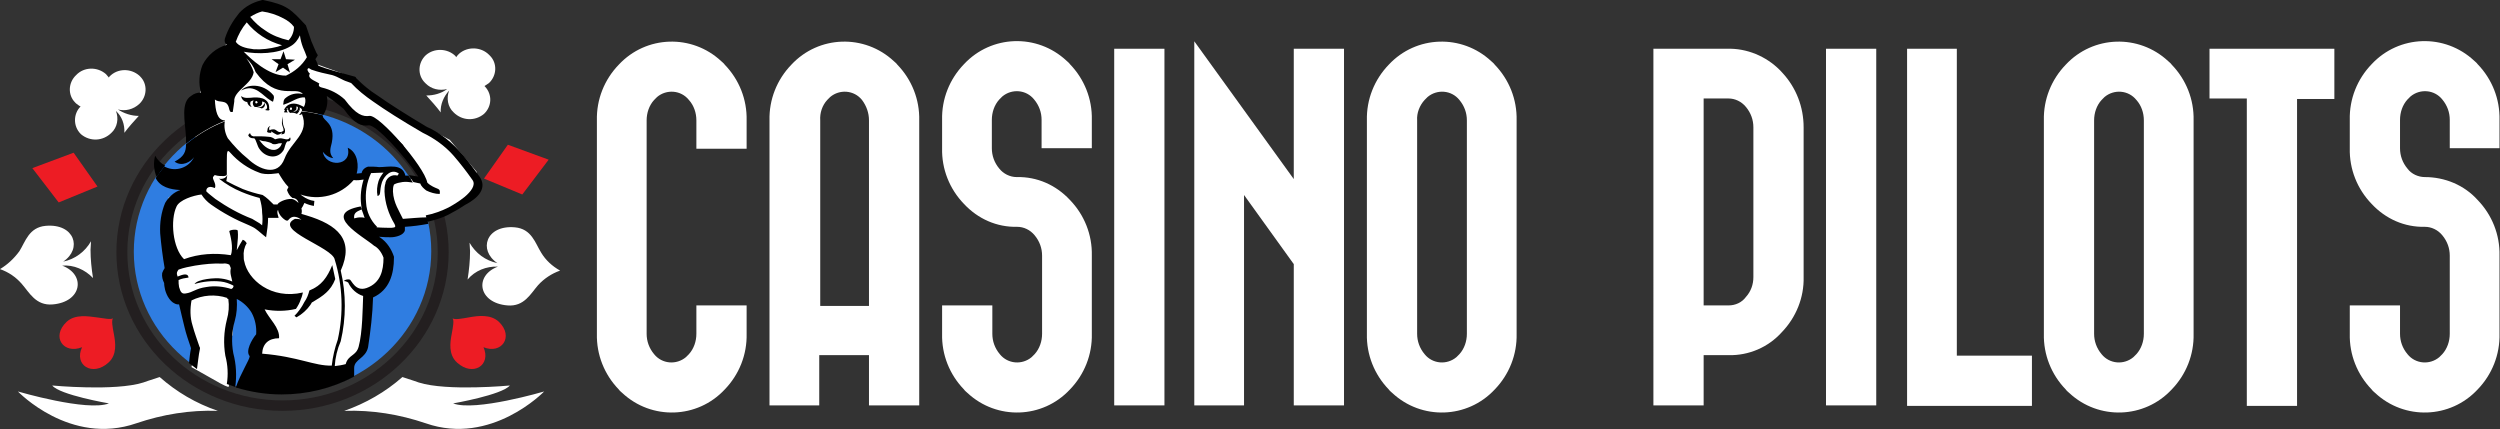 <?xml version="1.0" encoding="utf-8"?>
<!-- Generator: Adobe Illustrator 19.2.1, SVG Export Plug-In . SVG Version: 6.00 Build 0)  -->
<svg version="1.1" id="Layer_1" xmlns="http://www.w3.org/2000/svg" xmlns:xlink="http://www.w3.org/1999/xlink" x="0px" y="0px"
	 viewBox="0 0 502.6 86.3" style="enable-background:new 0 0 502.6 86.3;" xml:space="preserve">
<rect x="0" y="0" width="502.6" height="86.3" fill="#333333" stroke="none"/>
<style type="text/css">
	.st0{fill:#FFFFFF;}
	.st1{fill:#ED1C24;}
	.st2{fill:none;}
	.st3{fill:#2F7DE1;}
	.st4{fill:#231F20;}
</style>
<title>logo</title>
<path class="st0" d="M120,24.2c-0.1-4.2,1.5-8.2,4.4-11.2c5.5-5.9,14.7-6.2,20.6-0.7c0.2,0.2,0.5,0.4,0.7,0.7c2.9,3,4.5,7,4.4,11.2
	v5.7H140v-5.7c0-1.5-0.5-3-1.5-4.1c-1.6-2-4.5-2.2-6.4-0.6c-0.2,0.2-0.4,0.4-0.6,0.6c-1,1.1-1.5,2.6-1.5,4.1v42.9
	c0,1.5,0.5,2.9,1.5,4.1c1.6,2,4.5,2.2,6.4,0.6c0.2-0.2,0.4-0.4,0.6-0.6c1-1.1,1.5-2.6,1.5-4.1v-5.7h10.1v5.7
	c0.1,4.2-1.5,8.2-4.4,11.2c-5.5,5.9-14.7,6.2-20.6,0.7c-0.2-0.2-0.5-0.4-0.7-0.7c-2.9-3-4.5-7-4.4-11.2V24.2z"/>
<path class="st0" d="M154.7,24.2c-0.1-4.2,1.5-8.2,4.4-11.2c5.5-5.9,14.7-6.2,20.6-0.7c0.2,0.2,0.5,0.4,0.7,0.7
	c2.9,3,4.5,7,4.4,11.2v57.3h-10.1V71.4h-10v10.1h-10V24.2z M174.7,61.4V24.2c0-1.5-0.5-2.9-1.4-4.1c-1.6-2-4.5-2.2-6.4-0.6
	c-0.2,0.2-0.4,0.4-0.6,0.6c-1,1.1-1.5,2.6-1.4,4.1v37.3H174.7L174.7,61.4z"/>
<path class="st0" d="M204.4,35.6c4.1-0.1,7.9,1.6,10.7,4.6c2.9,3,4.5,7,4.4,11.2v15.7c0.1,4.2-1.5,8.2-4.4,11.2
	c-5.5,5.9-14.7,6.2-20.6,0.7c-0.2-0.2-0.5-0.4-0.7-0.7c-2.9-3-4.5-7-4.4-11.2v-5.7h10.1v5.7c0,1.5,0.5,2.9,1.5,4.1
	c1.6,2,4.5,2.2,6.4,0.6c0.2-0.2,0.4-0.4,0.6-0.6c1-1.1,1.5-2.6,1.5-4.1V51.4c0-1.5-0.5-2.9-1.5-4.1c-0.9-1.1-2.2-1.7-3.5-1.7
	c-4.1,0.1-7.9-1.6-10.7-4.6c-2.9-3-4.5-7-4.4-11.2v-5.7c-0.1-4.2,1.5-8.2,4.4-11.2c5.5-5.9,14.7-6.2,20.6-0.7
	c0.2,0.2,0.5,0.4,0.7,0.7c2.9,3,4.5,7,4.4,11.2v5.7h-10.1v-5.7c0-1.5-0.5-2.9-1.5-4.1c-1.6-2-4.5-2.2-6.4-0.6
	c-0.2,0.2-0.4,0.4-0.6,0.6c-1,1.1-1.5,2.6-1.5,4.1v5.7c0,1.5,0.5,2.9,1.5,4.1C201.7,34.9,203,35.6,204.4,35.6z"/>
<path class="st0" d="M224,9.8h10.1v71.7H224V9.8z"/>
<path class="st0" d="M240.1,8.3l20,27.7V9.8h10.1v71.7h-10.1V53.1l-10-13.9v42.3h-10V8.3z"/>
<path class="st0" d="M274.8,24.2c-0.1-4.2,1.5-8.2,4.4-11.2c5.5-5.9,14.7-6.2,20.6-0.7c0.2,0.2,0.5,0.4,0.7,0.7
	c2.9,3,4.5,7,4.4,11.2v42.9c0.1,4.2-1.5,8.2-4.4,11.2c-5.5,5.9-14.7,6.2-20.6,0.7c-0.2-0.2-0.5-0.4-0.7-0.7c-2.9-3-4.5-7-4.4-11.2
	V24.2z M284.9,24.2v42.9c0,1.5,0.5,2.9,1.5,4.1c1.6,2,4.5,2.2,6.4,0.6c0.2-0.2,0.4-0.4,0.6-0.6c1-1.1,1.5-2.6,1.5-4.1V24.2
	c0-1.5-0.5-2.9-1.5-4.1c-1.6-2-4.5-2.2-6.4-0.6c-0.2,0.2-0.4,0.4-0.6,0.6C285.4,21.2,284.8,22.7,284.9,24.2z"/>
<path class="st0" d="M348,9.8c3.9,0.1,7.7,1.9,10.3,4.8c2.8,3,4.3,6.9,4.3,11v30.1c0.1,4.1-1.5,8.1-4.4,11.1
	c-2.7,3-6.6,4.7-10.7,4.6h-5v10.1h-10.1V9.8H348z M342.5,19.8v41.6h5c1.4,0,2.7-0.6,3.5-1.7c1-1.1,1.5-2.5,1.5-4V25.6
	c0-1.5-0.5-2.9-1.5-4.1c-0.9-1.1-2.2-1.7-3.5-1.7L342.5,19.8L342.5,19.8z"/>
<path class="st0" d="M367.1,9.8h10.1v71.7h-10.1V9.8z"/>
<path class="st0" d="M383.3,9.8h10.1v61.7h15.1v10.1h-25.1V9.8z"/>
<path class="st0" d="M410.9,24.2c-0.1-4.2,1.5-8.2,4.4-11.2c5.5-5.9,14.7-6.2,20.6-0.7c0.2,0.2,0.5,0.4,0.7,0.7
	c2.9,3,4.5,7,4.4,11.2v42.9c0.1,4.2-1.5,8.2-4.4,11.2c-5.5,5.9-14.7,6.2-20.6,0.7c-0.2-0.2-0.5-0.4-0.7-0.7c-2.9-3-4.5-7-4.4-11.2
	V24.2z M421,24.2v42.9c0,1.5,0.5,2.9,1.5,4.1c1.6,2,4.5,2.2,6.4,0.6c0.2-0.2,0.4-0.4,0.6-0.6c1-1.1,1.5-2.6,1.5-4.1V24.2
	c0-1.5-0.5-3-1.5-4.1c-1.6-2-4.5-2.2-6.4-0.6c-0.2,0.2-0.4,0.4-0.6,0.6C421.5,21.2,421,22.7,421,24.2z"/>
<path class="st0" d="M469.3,9.8v10.1h-7.5v61.7h-10.1V19.8h-7.5V9.8H469.3L469.3,9.8z"/>
<path class="st0" d="M487.5,35.6c4,0,7.9,1.6,10.6,4.6c2.9,3,4.5,7,4.4,11.2v15.7c0.1,4.2-1.5,8.2-4.4,11.2
	c-5.5,5.9-14.7,6.2-20.6,0.7c-0.2-0.2-0.5-0.4-0.7-0.7c-2.9-3-4.5-7-4.4-11.2v-5.7h10.1v5.7c0,1.5,0.5,2.9,1.5,4.1
	c1.6,2,4.5,2.2,6.4,0.6c0.2-0.2,0.4-0.4,0.6-0.6c1-1.1,1.5-2.6,1.5-4.1V51.4c0-1.5-0.5-2.9-1.5-4.1c-0.9-1.1-2.2-1.7-3.5-1.7
	c-4.1,0.1-7.9-1.6-10.7-4.6c-2.9-3-4.5-7-4.4-11.2v-5.7c-0.1-4.2,1.5-8.2,4.4-11.2c5.5-5.9,14.7-6.2,20.6-0.7
	c0.2,0.2,0.5,0.4,0.7,0.7c2.9,3,4.5,7,4.4,11.2v5.7h-10v-5.7c0-1.5-0.5-2.9-1.5-4.1c-1.6-2-4.5-2.2-6.4-0.6
	c-0.2,0.2-0.4,0.4-0.6,0.6c-1,1.1-1.5,2.6-1.5,4.1v5.7c0,1.5,0.5,2.9,1.5,4.1C484.8,35,486.2,35.6,487.5,35.6z"/>
<path class="st1" d="M16.5,69.8c-1.7,3.6,2.1,6,5.3,3.1c1.8-1.6,1.4-4.1,1.1-5.7s-0.5-2.7-0.2-3.2c-0.5,0.3-1.7,0-3.3-0.2
	s-4.3-0.7-6,0.9C10.2,67.7,12.8,71.3,16.5,69.8"/>
<polygon class="st1" points="19.6,37.5 11.8,40.7 6.5,33.8 14.8,30.7 "/>
<path class="st0" d="M22.4,26.7c1.2-1.1,1.5-2.9,0.9-4.4c1.2,1.1,1.8,2.7,1.7,4.4c0.9-1.2,1.9-2.3,2.9-3.4c-1.5,0-3-0.5-4.2-1.3
	c1.5,0.4,3.1,0,4.3-1.1c1.6-1.5,1.7-4,0.2-5.5c-0.1-0.1-0.1-0.1-0.2-0.2c-1.7-1.5-4.4-1.5-6,0.2c0,0-0.1,0.1-0.1,0.2
	c-0.2-0.2-0.4-0.5-0.6-0.7c-1.7-1.5-4.4-1.5-6,0.2c-1.6,1.5-1.7,4-0.2,5.5c0.1,0.1,0.1,0.1,0.2,0.2c0.3,0.2,0.6,0.5,0.9,0.6
	c-1.5,1.5-1.5,4,0,5.5c0,0,0.1,0.1,0.1,0.1C18.1,28.5,20.7,28.4,22.4,26.7 M21.5,20.4L21.5,20.4L21.5,20.4L21.5,20.4"/>
<path class="st0" d="M18.7,55.9c-0.3-1.9-0.5-3.8-0.5-5.7c0-0.6,0.1-1.1,0.1-1.7c-1.2,2.1-3.2,3.6-5.6,4.1c3.9-2.6,2.3-7.7-3.5-7.2
	c-3.4,0.3-4.1,3.2-5.3,5.1C2.8,52,1.5,53.2,0,54.1c1.7,0.6,3.2,1.6,4.4,3c1.5,1.7,2.8,4.4,6.2,4.1c5.9-0.5,6.7-6,1.9-7.8
	C14.8,53.2,17.1,54.2,18.7,55.9"/>
<path class="st1" d="M100.3,64.7c-1.7-1.6-4.3-1.2-6-0.9s-2.8,0.5-3.3,0.2c0.3,0.5,0.1,1.6-0.2,3.2s-0.7,4.1,1.1,5.7
	c3.2,2.9,6.9,0.5,5.3-3.1C100.8,71.3,103.4,67.7,100.3,64.7"/>
<polygon class="st1" points="97.3,35.9 105,39.1 110.3,32.1 102.1,29.1 "/>
<path class="st0" d="M97.3,22.9c1.6-1.5,1.7-3.9,0.2-5.5c0,0-0.1-0.1-0.1-0.1c0.3-0.2,0.6-0.4,0.9-0.6c1.6-1.5,1.7-4,0.2-5.5
	c-0.1-0.1-0.1-0.1-0.2-0.2c-1.6-1.6-4.3-1.7-6-0.2c-0.2,0.2-0.4,0.4-0.6,0.7c0,0-0.1-0.1-0.1-0.2c-1.6-1.6-4.3-1.7-6-0.2
	c-1.6,1.5-1.7,4-0.2,5.5c0.1,0.1,0.1,0.1,0.2,0.2c1.1,1.1,2.7,1.5,4.3,1.1c-1.2,0.9-2.7,1.3-4.2,1.3c1,1.1,2,2.2,2.9,3.4
	c-0.1-1.6,0.6-3.2,1.7-4.4c-0.6,1.5-0.3,3.3,0.9,4.4C92.9,24.3,95.5,24.4,97.3,22.9 M92.2,16.4l-0.1,0L92.2,16.4L92.2,16.4"/>
<path class="st0" d="M94,56.2c0.3-1.9,0.5-3.8,0.5-5.7c0-0.6-0.1-1.1-0.1-1.7c1.2,2.1,3.2,3.6,5.6,4.1c-3.9-2.6-2.3-7.7,3.5-7.2
	c3.4,0.3,4.1,3.2,5.3,5.1c0.9,1.5,2.2,2.7,3.8,3.6c-1.7,0.6-3.2,1.6-4.4,2.9c-1.5,1.7-2.8,4.4-6.2,4.1c-5.9-0.5-6.7-6-1.9-7.8
	C97.8,53.5,95.5,54.4,94,56.2"/>
<path class="st0" d="M32.1,75.8c-1.9,0.6-3.3,1.1-3.3,1.1c-5.7,1.8-18.3,0.6-18.3,0.6c1.5,1.9,11.4,3.6,11.4,3.6
	c-4.4,1.7-18.3-2.4-18.3-2.4s10.5,11,23.8,6.4c5.3-1.8,10.8-2.7,16.4-2.5C39.4,81.1,35.5,78.8,32.1,75.8"/>
<path class="st0" d="M80.9,75.8c1.9,0.6,3.3,1.1,3.3,1.1c5.7,1.8,18.3,0.6,18.3,0.6c-1.6,1.9-11.4,3.6-11.4,3.6
	c4.4,1.7,18.3-2.4,18.3-2.4s-10.6,11-23.8,6.4c-5.3-1.8-10.8-2.7-16.4-2.5C73.5,81.1,77.5,78.8,80.9,75.8"/>
<path class="st2" d="M56.3,76.8c12.8,0,23.6-8.2,26.9-19.5H29.4C32.7,68.5,43.5,76.8,56.3,76.8z"/>
<path class="st3" d="M56.8,22c-16.5,0-29.9,12.8-29.9,28.6s13.4,28.5,29.9,28.5s29.9-12.8,29.9-28.6S73.3,22,56.8,22"/>
<path class="st4" d="M23.4,50.7c0,17.6,15,31.9,33.4,31.9s33.4-14.3,33.4-31.9s-15-31.9-33.4-31.9S23.4,33.1,23.4,50.7 M25.6,50.7
	c0-16.5,14-29.8,31.2-29.8S88,34.3,88,50.7S74,80.5,56.8,80.5S25.6,67.2,25.6,50.7"/>
<path class="st0" d="M47.5,5.6c-0.8,0.5-8.7,15.6-8.8,16s0.8,8.5,0.8,8.5L39,36.4l-5.1,3.3c-0.2,1.5-0.3,3-0.4,4.5
	c0.1,0.7,0.5,11.6,0.7,12.1s1.8,3.9,1.8,3.9s2.2,6.8,2.2,7.9c0.1,0.9,0.4,1.9,0.9,2.7l-0.6,3c6.7,3.8,6.3,3.6,7.4,4
	c0.2,0.1,0.5-3.4,1-3.4c0.6,0-1.2-6.8-0.2-6.9c0.3,0,0.2-11,0.9-9.2c0.5,1.2,5.6,1.9,5.3,5.7c-0.3,5-3.2,12-2.8,11.9
	c6.6-0.5,17.1-0.4,17.1-0.4l3.4-2.1l2.3-4.9l1.3-9.1l4.8-7.1l-4.7-5.1l-2-2.2l4.7,1.6l3.2-0.6l1.4-1.1l9.7-2.7l4.9-4.3l-0.4-3.4
	l-5.4-6.4l-12.1-6.4l-5.9-5l-3.8-2l-6.9-2.5l-0.6,4.2l4.6,2l3.3,3.1l4.8,2.6l2,0.3l5.2,4.7l3.6,6.8L82.3,36L80,34.2l-0.9-0.1h-4.3
	c0,0-1.2-0.2-1.2,0.2c-0.3,0.4-0.6,0.8-1.1,1.1l-5.9-1.5L62,34l0.8-6.2l1.3-6l-4.5-5.5l2.8-6l-2.7-5.5l-7.6-4.1L47.5,5.6z"/>
<path class="st2" d="M58.7,22.1h-0.1H58.7L58.7,22.1z"/>
<path class="st2" d="M51.6,20.3c-0.1,0-0.3,0.1-0.3,0.2c0,0.1,0,0.3,0.1,0.3c0,0,0,0,0,0c0.1,0,0.3-0.1,0.3-0.2
	C51.8,20.5,51.7,20.4,51.6,20.3C51.6,20.3,51.6,20.3,51.6,20.3z"/>
<path class="st2" d="M59,22.4c0.3,0.1,0.6,0,0.8-0.3h-0.3C59.4,22.3,59.2,22.4,59,22.4z"/>
<path class="st2" d="M53.3,22c0.2,0,0.4-0.2,0.5-0.5c0-0.6-0.4-1.1-1-1.2c0.1,0.4-0.1,0.9-0.6,1c-0.1,0-0.3,0-0.4,0
	c0.3,0.2,0.8,0.2,1.1-0.1c0.2-0.2,0.3-0.4,0.4-0.6c0.1,0.5-0.2,1-0.6,1.1c-0.5-0.2-1-0.3-1.4-0.3c-0.4-0.3-0.5-0.9-0.2-1.3
	c-0.2,0-0.4,0.1-0.6,0.2c-0.2,0.4-0.1,0.8,0.2,1.1c-0.5-0.1-0.9-0.5-0.9-1c-0.6,0-1.2-0.5-1.2-1.2c0.5,0.5,1.4,0.4,2.5,0.3
	c1.7-0.2,3.4,0.3,3.3,2.3c0,0,0,0.1,0,0.2c0.9-0.1,1.8-0.1,2.7-0.1h0.4c0.7-1.5,2.2-1.5,3.4-0.9c0.2,0.1,0.4,0.2,0.6,0.3
	c0.3-0.6,0.4-1.3,0.2-1.9c-1.3-0.3-2.7,0.9-3.9,1.3c-0.3,0.1-0.6,0.3-0.4-0.3c0-0.3,0.1-0.6,0.3-0.8c1-0.9,2.3-1.2,3.6-0.9
	c-1.4-1.7-5.2,1.6-9.5-4.4c-0.4-1.1-1.1-2-1.9-2.8c0.7,0.8,1.2,1.8,1.5,2.8c-0.3,2.4-4.1,3.8-3.9,5.9l-0.3,2.1
	c-0.7,0.1-0.6-0.1-0.8-0.9c-0.5-1.7-1.9-0.8-2.8-1.6c0.1,2.3,0.5,4.1,2,4.2c0,0,0,0.1,0,0.1c2.7-1.1,5.6-1.8,8.5-2.1L53.3,22z
	 M55,19.2c0.1,0.3,0.1,0.5,0,0.8c-0.1,0.7-0.2,0.4-0.6,0.2c-1.6-0.9-3.1-3.5-5.9-1.9C49.4,17.1,52.8,16.5,55,19.2L55,19.2z"/>
<path class="st2" d="M45.9,27.6c1.2,1.5,2.5,2.9,4,4.1c2.3,2.2,6,3.8,7.4,0c1.3-3.4,5.1-4.9,3.5-9l0,0c-0.2,0.1-0.4,0.2-0.6,0.2
	c0.2-0.2,0.4-0.4,0.5-0.7l-0.5-0.1c-0.1,0.3-0.3,0.5-0.5,0.7c-0.5-0.2-1-0.2-1.4-0.2c-0.2-0.1-0.4-0.4-0.3-0.7h-0.2c0,0,0,0.1,0,0.1
	c-0.1,0.2,0,0.5,0.2,0.6c-0.2,0-0.5,0-0.7,0c-0.1,0-0.1-0.1-0.1-0.3c0-0.1,0.1-0.3,0.2-0.4h-0.5c-0.9,0-1.8,0-2.7,0.1
	c0,0-0.1,0.1-0.2,0.1c-0.1,0-0.2,0-0.3,0c-2.9,0.3-5.8,1-8.5,2.1C45.2,25.4,45.4,26.6,45.9,27.6z M54.2,25.3
	c-0.3,0.2-0.3,0.6-0.2,0.9c0.3-0.1,0.6-0.2,0.9-0.2c0.6,0.1,0.9,0.9,1.9,0.3c0.1-0.9-0.7-1-0.1-2.9c-0.1,0.7-0.1,1.5,0.2,2.2
	c0.3,0.4,0.3,0.8,0.1,1.2c-0.2,0.1-0.4,0.2-0.7,0.2c0.2-0.1,0.2-0.2,0.2-0.4c-0.2,0.3-0.6,0.5-1,0.5c-0.4-0.2-0.8-0.4-1.2-0.7
	c-0.1,0,0,0.3,0,0.3c-0.2,0-0.4,0-0.7-0.1l0,0c-0.3-0.2-0.4-0.7-0.2-1C53.8,25.4,53.9,25.3,54.2,25.3z M50.2,27.2
	c0-0.2,0.2-0.3,0.4-0.4c0.1,0.4,0.5,0.7,1,0.6c0,0,0,0,0,0l0,0c0.9,0,1.8,0,2.7,0.1c0.5,0,0.9,0.2,1.3,0.5c0.3-0.2,0.7-0.2,1.1-0.2
	c0.6,0,1.6,0.6,1.9-0.2c0.2,0.2,0.1,0.6-0.1,0.8c-0.1,0.1-0.3,0.1-0.4,0.1c-0.5,0.3-0.5,1.3-0.8,1.8c-1.2,1.9-3.6,1.4-4.8-0.2
	c-0.4-0.6-0.7-2-1.1-2.2c-0.2,0-0.5,0-0.7-0.1C50.3,27.7,50.1,27.5,50.2,27.2C50.1,27.2,50.1,27.2,50.2,27.2z"/>
<path class="st2" d="M39,31.4c-0.6,0.9-2.5,2-3.9,0.9c2-1,2.3-2,2.3-3.5c-1.6,1.3-3.1,2.8-4.4,4.4c2,1.2,4.6,0.5,5.8-1.6
	C38.9,31.6,39,31.5,39,31.4z"/>
<path class="st2" d="M66.7,28.6c-0.2,1.2-0.5,2.1,0.3,3.1c-0.9-0.1-1.6-0.5-2.1-1.3c0.5,3.2,6,3,5-0.8c2.1,1.1,2.2,4,1.8,5.2
	c0.1,0,0.9-0.1,1-0.1c0.2-0.7,0.7-1.2,1.3-1.3c0.7,0,1.4,0,2.2,0.1c1.9,0,4.7-0.8,5.3,1.7h0.6C78.1,29.2,72,24.9,65,23.1
	c0,0,0,0.1,0,0.1C65,24.2,67.5,24.6,66.7,28.6z"/>
<path class="st2" d="M56.4,29.4c0.2-0.2,0.3-0.4,0.3-0.6h-0.2c-0.2,0-0.5,0.1-0.7,0.1C55.6,29,55.5,29,55.3,29l0,0
	c-0.2,0-0.5-0.1-0.7-0.2c-0.4-0.2-0.8-0.3-1.3-0.4c-0.4-0.1-0.9-0.2-1.3-0.3c0.2,0.4,0.5,0.8,0.8,1C53.9,30.1,55.4,30.7,56.4,29.4z"
	/>
<path class="st2" d="M80.9,36.6c-0.6,0-1.2,0.2-1.7,0.5c-0.2,0.4-0.2,0.9-0.2,1.4c0.1,2.3,1.3,4,2,5.5c1.6,0,3.2-0.2,4.8-0.6
	c-0.6-2.4-1.6-4.6-2.8-6.7C82.4,36.6,81.6,36.6,80.9,36.6z"/>
<path class="st2" d="M58.8,21.8c0-0.1,0-0.2-0.1-0.3c-0.1,0-0.2,0-0.3,0.1c0,0,0,0.1,0,0.1c0,0.1,0,0.2,0.1,0.2h0.1
	C58.7,21.9,58.8,21.9,58.8,21.8z"/>
<path class="st2" d="M58,21.6c-0.1,0.1-0.2,0.3-0.3,0.4H58C58,21.8,58,21.7,58,21.6z"/>
<path class="st2" d="M82.2,35.3c0.6,0,1.3,0.1,1.9,0.3c-2.8-4.1-8.5-10.5-10-10.3c-1.3,0.2-2.7-0.2-5-3.3c-1.1-0.9-2.2-1.8-3.4-2.6
	c0.3,1.3,0.1,2.7-0.7,3.8C72,24.9,78.1,29.2,82.2,35.3z"/>
<path class="st2" d="M59.9,21.4l-0.3-0.1c0.1,0.3,0.1,0.5-0.1,0.8h0.3C59.9,21.9,60,21.6,59.9,21.4z"/>
<polygon class="st2" points="61.1,18.7 61.1,18.7 61.1,18.7 "/>
<path class="st2" d="M37.3,65.7c-0.4-1.3-0.7-2.8-1.1-4.6h-0.3c-1.3-0.2-2.2-1.8-2.5-2.9c-0.1-0.5-0.2-0.9-0.2-1.4
	c-0.3-0.6-0.5-1.3-0.4-2c0.1-0.4,0.2-0.7,0.5-1c-0.5-2.3-0.8-4.7-0.9-7c-0.1-2.1,0.2-4.1,1-6.1c0.7-1.2,1.7-2.1,3-2.6
	c-2-0.1-4-0.5-4.9-2.4c-2.9,4.5-4.4,9.7-4.4,15c0.1,8.7,4.3,16.9,11.3,22.1c0.1-1,0.3-2,0.4-3C38.2,68.3,37.7,67.1,37.3,65.7z"/>
<path class="st2" d="M90.4,41.8c1.1-0.6,2.2-1.3,3.2-2.1c1.3-1.1,2.4-2.4,1.6-3.4c-1.2-1.7-2.5-3.4-3.9-5c-1.7-1.9-3.8-3.4-6.1-4.5
	l0,0l0,0c-4.2-2.5-7.6-4.7-10-6.3c-1.6-1-3.1-2.3-4.4-3.7l-0.8-0.3c-1-0.3-1.8-0.9-3-1.3c-1.4-0.3-2.8-0.7-4.2-1.1l-0.5-0.3
	c-0.6,0.1,0,0.9,0.2,1.1c-0.6,0.9,1,1.4,1.9,2c-0.2,0.2-0.3,0.5,0.5,0.8c1.7,0.4,3.3,1.2,4.6,2.4c2.2,3.1,3.6,3.5,5,3.3
	c2-0.2,11,10.2,11.6,13.4l0,0c0.1,0.2,0.3,0.4,0.6,0.5c1.5,1,2.1,0.5,1.9,1.8c-0.9,0-1.9-0.3-2.7-0.7c-0.5-0.3-0.9-0.8-1.2-1.4
	c-0.5-0.1-0.9-0.2-1.4-0.3c1.2,2.1,2.2,4.4,2.8,6.7C87.5,43.1,89,42.6,90.4,41.8z"/>
<path class="st2" d="M60.8,21.9c-0.1-0.2-0.3-0.3-0.5-0.4c0.1,0.2,0.1,0.4,0,0.6l0.5,0.1C60.7,22.1,60.8,22,60.8,21.9z"/>
<path class="st2" d="M51.9,67.1c0.1-1.5-0.2-3-0.9-4.3c-0.7-1.2-1.8-2.1-3-2.8c0.1,1.5,0,3-0.4,4.4c-0.6,2.1-0.7,4.4-0.3,6.5
	c0.5,2.2,0.7,4.5,0.4,6.8h0.1c1-2.9,2.8-5.6,2.8-6.3C49.7,70.4,51,68.1,51.9,67.1z"/>
<path class="st2" d="M53.4,6.1c1.4,0.9,3,1.6,4.7,1.9l0,0c0.7-0.7,1.1-1.7,1.1-2.7c-0.6-0.7-1.3-1.3-2.2-1.7
	c-1.4-0.7-2.8-1.1-4.3-1.4c-0.8,0.2-1.6,0.6-2.3,1.2C51.2,4.5,52.2,5.4,53.4,6.1z"/>
<path class="st2" d="M75.2,49.2c-2.2-1.8-10.7-6.3-2.7-7.9l0.3,0.6c-0.1-0.3-0.1-0.7-0.2-1c-0.2-1.7,0-3.4,0.5-5
	c-0.7,0.1-1.3,0.2-2,0.1c-2.6,3.1-6.9,4.2-10.7,2.9l0.4,0.3c0.7,0.5,1.5,0.9,2.4,1l-0.1,1c-0.7-0.1-1.3-0.3-1.9-0.6l-0.1,0.2
	c-0.1,0.3-0.3,0.6-0.5,0.9c0.1,0.4,0.1,0.7,0,1.1l1,0.3c6.3,1.9,9.7,4.9,6.9,11.1c1.1,4.7,1.1,9.5,0,14.2c-0.6,1.6-1,3.3-1.2,5
	c0.7,0,1.5-0.2,2.2-0.4c0.4-1.9,2.1-1.6,2.6-3.5c0.8-3,0.8-8,0.9-10v-0.2c-1.3-0.4-2.4-1.4-3-2.7c-0.2-0.2-0.5-0.3-0.9-0.3
	c0.3-0.3,0.8-0.4,1.2-0.3c0.4,0.1,1.1,2.5,3.4,1.7c2.8-1,3.4-3.5,3.4-6.1C76.7,50.7,76,49.8,75.2,49.2z"/>
<path class="st2" d="M60.3,7.1c-0.4,0.9-1.1,1.7-1.9,2.2c-2.6,1.6-6.8,1.6-9.4,1.1c1.3,1.2,5,4.8,8.5,4.8c1.8-0.8,3.3-2,4.3-3.7
	c-0.3-0.7-0.6-1.4-0.8-2C60.6,8.7,60.4,7.9,60.3,7.1z M58.3,14.6l-1.4-1l-1.5,1L56,13l-1.4-1l1.8,0l0.6-1.6l0.5,1.7h1.8l-1.5,1
	L58.3,14.6z"/>
<path class="st2" d="M55.7,9.3C56,9.3,56.3,9.2,56.6,9c-1.4-0.4-2.8-1-4-1.8c-1.2-0.8-2.2-1.7-3.1-2.8c-0.9,1.2-1.6,2.5-2.2,3.9
	c0.6,1,2,1.4,3.5,1.5C52.5,9.9,54.1,9.8,55.7,9.3z"/>
<path class="st2" d="M39.2,57.1c0.6-1.1,4.3-1.3,5.4-1.1c0.8,0.1,1.5,0.3,2.2,0.6c-0.1-0.4-0.2-0.9-0.3-1.3c-0.1-0.5-0.1-0.9,0-1.4
	c0-0.2-0.1-0.5-0.3-0.7c-0.4-0.2-0.8-0.3-1.3-0.2l0,0c-1.9-0.1-3.8,0.1-5.6,0.4c-1.1,0.2-2.3,0.4-3.3,0.8c-0.2,0.1-0.3,0.3-0.3,0.5
	l0,0c0,0.3,0,0.6,0.1,0.9c1-0.4,2.2-0.8,2.2,0.2c-0.7,0.1-1.4,0.3-2,0.5c0,0.5,0.1,0.9,0.1,1.4c0.3,1.1,0.6,1.5,1.3,1.3
	c1.5-0.2,2-1,4.2-1.3c1.7-0.2,3.4-0.1,5,0.4c0.1,0,0.2-0.1,0.3-0.2c0.1-0.1,0.2-0.3,0.1-0.5c-0.8-0.4-1.6-0.7-2.5-0.8
	C42.7,56.4,40.9,56.5,39.2,57.1z"/>
<path class="st2" d="M67.2,52.3L67.2,52.3c-0.4-2.5-12.5-6-8-8.2c0.4-0.1,0.9-0.1,1.3,0.1c-0.1,0-1.5-1.3-2.6,0
	c-0.3,0.4-1.2-0.3-1.3-0.5c-0.4-0.4-0.6-0.9-0.8-1.5c-0.4,0.3,0.2,1.5,0.1,1.6h-0.4c-0.5,0-1,0-1.7,0c0,1.3-0.1,2.6-0.4,3.9
	c-0.7-0.5-1.4-1.2-2.1-1.7l0,0c-0.4-0.3-0.8-0.5-1.3-0.7c-2.7-1.1-5.3-2.5-7.7-4.2c-0.8-0.5-1.4-1.2-1.9-2c-1.7,0.1-4.3,1.1-5,2.4
	c-1.3,2.7-0.8,8.4,1.5,10.6c3-1.1,6.3-1.3,9.4-0.8c0.6-1.6-0.1-4-0.3-4.8c0-0.3,1.7-0.5,1.7-0.1c0.1,1,0,1.9-0.1,2.9
	c0,0.3-0.1,0.7-0.1,1c0.4-0.8,0.9-1.6,1.2-2.1c0.4,0.1,0.6,0.4,0.8,0.7c-0.5,0.8-0.7,1.7-0.6,2.7c0,0.3,0,0.6,0.1,0.9
	c0.7,3.7,5.4,7.8,11.8,6.3c-0.1,0.4-0.2,0.9-0.4,1.3c-0.2,0.7-0.6,1.4-1,2c-2,0.5-4.2,0.5-6.3,0.1c1,1.9,3.2,3.8,2.9,5.8
	c-2.1,0-3.3,1.1-3.4,3.1c7.2,0.6,10.5,2.5,13.8,2.5c0.2-1.8,0.6-3.5,1.2-5.2C69,63,68.8,57.4,67.2,52.3z M62.8,60.7l-0.2,0.1
	l-0.3,0.5c-0.7,1.1-1.7,1.9-2.8,2.5l-0.4-0.3c0.8-0.9,1.5-1.8,2-2.8c0.5-0.7,0.8-1.5,1-2.3c2.6-1,3.6-2.7,4.6-5.1l0.6,2.8
	C66.4,58.5,64.9,59.5,62.8,60.7L62.8,60.7z"/>
<path class="st2" d="M45.6,71.4L45.6,71.4L45.6,71.4c-0.4-2.4-0.3-4.9,0.3-7.3c0.4-1.4,0.5-2.8,0.3-4.3H46v-0.2
	c-2.4-0.8-4.9-0.6-7.2,0.5c-0.4,1.7-0.3,3.4,0.2,5c0.4,1.5,0.8,2.8,1.4,4.3l0.1,0.2v0.2c-0.3,1.4-0.4,2.8-0.6,4.1
	c1.9,1.3,3.9,2.3,6.1,3.1C46.1,75.2,46,73.2,45.6,71.4z"/>
<path class="st2" d="M81.5,46c-0.1,1-1.9,1.4-2.8,1.4c-0.6,0-1.4,0-2.4-0.1l0.3,0.2c1.3,1,2.2,2.3,2.7,3.8v0.1v0.1
	c0.1,3.3-0.9,6.5-4.2,8c-0.1,3.4-0.5,6.7-1,10c-0.4,2.3-2.7,2.4-2.8,4.2c0,0.6,0,1.2,0,1.7c9.3-4.8,15.2-14.4,15.3-24.9
	c0-1.9-0.2-3.9-0.6-5.8c-1.5,0.3-3.1,0.5-4.7,0.6C81.5,45.5,81.5,45.8,81.5,46z"/>
<path class="st2" d="M77.3,38.5c0-0.6,0-1.2,0.2-1.7c0.2-1,1.2-1.7,2.3-1.5c0,0,0.1,0,0.1,0c0.1-0.1,0.2-0.3,0.3-0.4
	c-1.5-1.1-3,0.3-3.4,1.7c-0.7,1.9-0.2,2.5-0.9,2.8c-0.2-1-0.1-2,0.2-3c0.2-0.6,0.6-1.2,1-1.7c-0.9,0-1.8,0-2.5,0.1
	c-0.9,1.9-1.2,3.9-1,6c0.1,1.8,0.9,3.5,2.2,4.8l-0.1,0.1c1.1,0.1,2.8,0.1,3,0.1c0.6,0,1,0,0.6-0.7C78.1,43.1,77.4,40.8,77.3,38.5z"
	/>
<path class="st2" d="M71.2,43.9c0.4-0.1,0.8-0.2,1.2-0.2c0.3,0,0.6,0,0.9,0.1c-0.2-0.6-0.4-1.1-0.6-1.7
	C71.6,42.6,71.2,42.8,71.2,43.9z"/>
<path class="st2" d="M50.5,44.1c0.5,0.2,1.1,0.5,1.5,0.9l0,0l0.5,0.4c0.1-0.8,0.1-1.7,0-2.5c-0.1-1-0.2-2-0.5-3
	c-1.2-0.3-2.4-0.7-3.6-1.2c-1.6-0.7-3.2-1.6-4.6-2.7c0.7,0.2,1.4-0.1,1.7-0.7c0,0.4-0.1,0.8-0.2,1.2c1.1,0.6,2.2,1.2,3.3,1.6
	c1.3,0.5,2.6,0.9,4,1.2c0.8,0.5,1.5,1.2,2.2,1.9l0.8-0.1c-0.1-0.4,1.4-1.3,2.9-1.1c0.5,0.1,1,0.4,1.3,0.8c-0.1-0.6-0.6-1-1.2-1
	c-0.5-0.4-0.9-1-1.1-1.6c0-0.2,0.1-0.4,0.3-0.6c-0.8-0.9-1.4-1.8-2-2.8c0,0-2.6,0.5-3.9-0.1c-2.2-0.8-4.2-2.2-5.8-4
	c-0.6-0.7-0.7-0.4-0.7,1.6v2.2c0,0.7,0,0.8-0.6,0.9c-0.6,0.1-1.2,0-1.8-0.2c-0.2,0-0.1,0.1-0.3,0.3c-0.4,0.4,0.7,1.4,0.3,2.3
	c-1.7-0.8-1.8,0.5-1.9,0.7c0.6,0.6,1.2,1.1,1.9,1.5C45.5,41.7,47.9,43,50.5,44.1z"/>
<path d="M96.4,35.5c-2.2-3-4.1-5.6-6.8-7.7c-1.2-0.9-2.4-1.7-3.8-2.3c-4.2-2.5-7.5-4.6-9.9-6.3c-1.6-1-3-2.2-4.3-3.5l-0.1-0.2
	l-0.2-0.1l-1.1-0.3c-1.7-0.5-4.6-1.2-6.2-1.9c-0.3-0.6-0.3-0.8-0.6-1.3l0.2-0.3l0.3-0.5l-0.3-0.5c-0.1-0.2-0.2-0.5-0.4-0.9
	s-0.4-1-0.6-1.4c-0.3-0.9-0.6-1.8-1.1-3.2c-3-3.2-3.7-4.1-8.6-5.1L52.7,0l-0.3,0.1c-1.6,0.4-3.1,1.2-4.3,2.5
	c-1.3,1.6-2.3,3.3-2.9,5.2c-0.1,0.5,0,0.9,0.4,1.2c-2.1,0.6-3.9,2.1-4.9,4.1c-0.7,1.8-0.8,3.7-0.3,5.5c-0.7,0-1.4,0.2-2,0.7
	c-2.1,1.3-1.2,5.1-1,8.3c0,0.5,0,0.9,0,1.3c2.4-1.9,5-3.5,7.8-4.6c0,0,0-0.1,0-0.1c-1.5,0-1.9-1.9-2-4.2c0.9,0.8,2.3-0.1,2.8,1.6
	c0.2,0.8,0.2,1,0.8,0.9l0.3-2.1c-0.2-2.1,3.6-3.5,3.9-5.9c-0.3-1-0.8-1.9-1.5-2.8c0.9,0.8,1.5,1.7,1.9,2.8c4.3,5.9,8,2.7,9.5,4.4
	l0,0c-1.3-0.3-2.6,0-3.6,0.9c-0.2,0.2-0.3,0.5-0.3,0.8c-0.2,0.7,0.1,0.4,0.4,0.3c1.1-0.3,2.6-1.5,3.9-1.3c0.2,0.6,0.1,1.3-0.2,1.9
	c-0.2-0.1-0.4-0.2-0.6-0.3c-1.2-0.6-2.7-0.6-3.4,0.9h0.4c0.1-0.2,0.1-0.3,0.3-0.4c0,0.1,0,0.3,0,0.4h0.6c-0.1-0.1-0.1-0.1-0.1-0.2
	c0-0.1,0-0.2,0.1-0.3c0.1,0,0.2,0,0.3,0.1c0,0,0,0.1,0,0.1c0,0.1,0,0.2-0.1,0.3l0.9,0.1c0.1-0.2,0.1-0.5,0.1-0.8l0.3,0.1
	c0,0.2,0,0.5-0.2,0.7l0.5,0c0.1-0.2,0.1-0.4,0-0.6c0.2,0.1,0.4,0.2,0.5,0.4c0,0.1,0,0.2,0,0.3c1.4,0.2,2.9,0.5,4.3,0.8
	c0.7-1.1,1-2.5,0.7-3.8c1.2,0.8,2.3,1.7,3.4,2.6c2.2,3.1,3.6,3.5,5,3.3c1.5-0.2,7.3,6.2,10,10.3c-0.6-0.1-1.3-0.2-1.9-0.3
	c0.3,0.5,0.6,1,0.9,1.4c0.5,0.1,0.9,0.2,1.4,0.3c0.2,0.6,0.7,1,1.2,1.4c0.8,0.4,1.8,0.7,2.7,0.7c0.2-1.3-0.4-0.8-1.9-1.8
	c-0.2-0.1-0.4-0.3-0.6-0.5l0,0c-0.6-3.2-9.6-13.6-11.6-13.4c-1.3,0.2-2.7-0.2-5-3.3c-1.3-1.2-2.9-2-4.6-2.4
	c-0.8-0.2-0.6-0.6-0.5-0.8c-0.9-0.6-2.5-1-1.9-2c-0.3-0.2-0.8-1-0.2-1.1l0.5,0.3c1.4,0.5,2.8,0.8,4.2,1.1c1.3,0.4,2,1,3,1.3l0.8,0.3
	c1.3,1.4,2.8,2.6,4.4,3.7c2.4,1.7,5.7,3.8,10,6.3l0,0l0,0c2.3,1.1,4.4,2.6,6.1,4.5c1.4,1.6,2.7,3.3,3.9,5c0.7,1-0.3,2.3-1.6,3.4
	c-1,0.8-2.1,1.5-3.2,2.1c-1.4,0.7-3,1.3-4.6,1.6c0.1,0.4,0.2,0.9,0.3,1.3c1.7-0.4,3.4-0.9,4.9-1.8c0.8-0.4,1.8-1,2.7-1.6
	C96.2,39.8,98,37.8,96.4,35.5z M52.7,2.3C54.2,2.5,55.7,3,57,3.7c0.8,0.4,1.6,1,2.1,1.7c0,1-0.4,2-1.1,2.7l0,0c-1.7-0.4-3.3-1-4.7-2
	c-1.1-0.7-2.1-1.6-3-2.7C51.1,2.9,51.9,2.5,52.7,2.3z M47.4,8.4c0.5-1.4,1.2-2.7,2.2-3.9c0.9,1.1,1.9,2,3.1,2.8
	c1.2,0.8,2.6,1.4,4,1.8c-0.3,0.1-0.6,0.2-0.9,0.3c-1.6,0.4-3.2,0.6-4.8,0.5C49.3,9.7,48,9.3,47.4,8.4L47.4,8.4z M57.5,15.2
	c-3.5,0.1-7.2-3.5-8.5-4.8c2.7,0.5,6.8,0.5,9.4-1.1c0.9-0.5,1.5-1.3,1.9-2.2c0.1,0.8,0.3,1.6,0.6,2.4c0.3,0.7,0.6,1.4,0.8,2
	C60.7,13.2,59.2,14.4,57.5,15.2z"/>
<path d="M81,44c-0.7-1.5-1.9-3.2-2-5.5c0-0.5,0-0.9,0.2-1.4c0.5-0.3,1.1-0.4,1.7-0.5c0.7-0.1,1.4,0,2.1,0.1c-0.3-0.5-0.6-1-0.9-1.4
	h-0.6c-0.6-2.5-3.4-1.7-5.3-1.7c-0.7-0.1-1.4-0.1-2.2-0.1c-0.7,0.2-1.2,0.7-1.3,1.3c-0.1,0-0.9,0.1-1,0.1c0.4-1.3,0.4-4.2-1.8-5.2
	c1,3.8-4.5,4-5,0.8c0.5,0.7,1.3,1.2,2.1,1.3c-0.9-1-0.6-1.9-0.3-3.1c0.8-4-1.8-4.4-1.8-5.4c0,0,0-0.1,0-0.1
	c-1.4-0.4-2.8-0.7-4.3-0.8c-0.1,0.3-0.3,0.5-0.5,0.7c0.2,0,0.5,0,0.6-0.2l0,0c1.6,4-2.2,5.5-3.5,9c-1.4,3.7-5.1,2.2-7.4,0
	c-1.5-1.2-2.8-2.6-4-4.1c-0.6-1.1-0.8-2.3-0.6-3.4c-2.8,1.1-5.5,2.7-7.8,4.6c0,1.5-0.4,2.5-2.3,3.5c1.5,1.1,3.3,0,3.9-0.9
	c-1,2.1-3.6,3-5.7,2c-0.1,0-0.2-0.1-0.3-0.1c-0.6,0.8-1.2,1.5-1.7,2.3c0.9,1.8,2.9,2.3,4.9,2.4c-1.3,0.5-2.3,1.4-3,2.6
	c-0.8,1.9-1.1,4-1,6.1c0.2,2.3,0.5,4.7,0.9,7c-0.2,0.3-0.4,0.7-0.5,1c-0.1,0.7,0.1,1.4,0.4,2c0,0.5,0.1,0.9,0.2,1.4
	c0.3,1.1,1.1,2.7,2.5,2.9h0.3c0.4,1.8,0.8,3.3,1.1,4.6s0.8,2.7,1.3,4.2c-0.2,1-0.3,2-0.4,3c0.5,0.4,1.1,0.8,1.6,1.2
	c0.2-1.3,0.3-2.7,0.6-4.1v-0.2l-0.1-0.2c-0.5-1.5-1-2.8-1.4-4.3c-0.5-1.6-0.5-3.3-0.2-5c2.2-1.1,4.8-1.3,7.2-0.5v0.2h0.2
	c0.2,1.4,0.1,2.8-0.3,4.2c-0.6,2.4-0.7,4.8-0.3,7.2l0,0v0c0.5,1.9,0.6,3.8,0.3,5.7c0.6,0.2,1.1,0.4,1.7,0.6c0.3-2.3,0.2-4.5-0.4-6.8
	c-0.4-2.2-0.3-4.4,0.3-6.5c0.4-1.4,0.5-2.9,0.4-4.4c1.2,0.6,2.3,1.6,3,2.8c0.7,1.3,1,2.8,0.9,4.3c-0.9,1.1-2.2,3.4-1.3,4.4
	c0,0.7-1.8,3.4-2.8,6.3c3,0.9,6,1.4,9.2,1.4c5.1,0,10.1-1.2,14.6-3.6c0-0.6,0-1.2,0-1.7c0-1.8,2.3-1.9,2.8-4.2c0.5-3.3,0.9-6.6,1-10
	c3.3-1.5,4.2-4.7,4.2-8v-0.1v-0.1c-0.5-1.5-1.4-2.9-2.7-3.8l-0.3-0.2c1,0.1,1.8,0.1,2.4,0.1c0.9,0,2.6-0.4,2.8-1.4
	c0-0.2,0-0.4,0-0.7c1.6-0.1,3.1-0.3,4.7-0.6c-0.1-0.4-0.2-0.9-0.3-1.3C84.3,43.7,82.7,43.9,81,44z M43.2,37.8
	c0.4-0.9-0.7-1.9-0.3-2.3c0.2-0.2,0.2-0.3,0.3-0.3c0.6,0.2,1.2,0.2,1.8,0.2c0.7-0.1,0.6-0.2,0.6-0.9v-2.2c0-2,0.1-2.3,0.7-1.6
	c1.6,1.8,3.6,3.2,5.8,4c1.3,0.6,3.9,0.1,3.9,0.1c0.6,1,1.2,2,2,2.8c-0.1,0.2-0.2,0.4-0.3,0.6c0.2,0.6,0.5,1.2,1.1,1.6
	c0.6,0,1.1,0.4,1.2,1c-0.4-0.4-0.8-0.7-1.3-0.8c-1.4-0.1-2.9,0.8-2.9,1.1L55,41.1c-0.7-0.7-1.4-1.4-2.2-1.9c-1.4-0.3-2.7-0.7-4-1.2
	c-1.1-0.5-2.2-1-3.3-1.6c0.1-0.4,0.1-0.8,0.2-1.2c-0.3,0.6-1,0.9-1.7,0.7c1.4,1.1,2.9,2,4.6,2.7c1.2,0.5,2.4,0.9,3.6,1.2
	c0.3,1,0.5,2,0.5,3c0.1,0.8,0.1,1.7,0,2.5l-0.5-0.4l0,0c-0.5-0.3-1-0.6-1.5-0.9c-2.6-1-5.1-2.4-7.4-4c-0.6-0.5-1.3-1-1.8-1.5
	C41.4,38.3,41.5,37.1,43.2,37.8z M46.8,57.9c-0.1,0.1-0.2,0.1-0.3,0.2c-1.6-0.5-3.3-0.7-5-0.4c-2.2,0.3-2.7,1.1-4.2,1.3
	c-0.7,0.1-1-0.2-1.3-1.3c-0.1-0.5-0.1-0.9-0.1-1.4c0.6-0.3,1.3-0.4,2-0.5c-0.1-1-1.2-0.6-2.2-0.2c-0.1-0.3-0.2-0.6-0.1-0.9l0,0
	c0.1-0.2,0.2-0.4,0.3-0.5c1.1-0.4,2.2-0.6,3.3-0.8c1.9-0.3,3.7-0.5,5.6-0.4l0,0c0.4-0.1,0.9,0,1.3,0.2c0.1,0.2,0.2,0.4,0.3,0.7
	c-0.1,0.5-0.1,0.9,0,1.4c0.1,0.5,0.2,0.9,0.3,1.3c-0.7-0.3-1.4-0.5-2.2-0.6c-1.2-0.2-4.8,0.1-5.4,1.1c1.7-0.5,3.5-0.7,5.3-0.5
	c0.9,0.1,1.7,0.4,2.5,0.8C47,57.6,46.9,57.7,46.8,57.9L46.8,57.9z M52.7,71.1c0.1-2,1.3-3.1,3.4-3.1c0.2-2.1-2-3.9-2.9-5.8
	c2.1,0.4,4.2,0.4,6.3-0.1c0.4-0.6,0.8-1.3,1-2c0.2-0.4,0.3-0.9,0.4-1.3c-6.4,1.5-11.1-2.6-11.8-6.3c-0.1-0.3-0.1-0.6-0.1-0.9
	c-0.1-0.9,0.1-1.9,0.6-2.7c-0.2-0.3-0.4-0.6-0.8-0.7c-0.3,0.5-0.8,1.3-1.2,2.1c0-0.4,0.1-0.7,0.1-1c0.1-1,0.2-1.9,0.1-2.9
	c0-0.4-1.7-0.2-1.7,0.1c0.2,0.8,0.9,3.3,0.3,4.8c-3.2-0.5-6.4-0.3-9.4,0.8c-2.3-2.2-2.8-7.9-1.5-10.6c0.6-1.3,3.3-2.2,5-2.4
	c0.5,0.8,1.2,1.5,1.9,2c2.4,1.7,5,3.1,7.7,4.2c0.4,0.2,0.9,0.4,1.3,0.7l0,0c0.7,0.5,1.3,1.1,2.1,1.7c0.2-1.3,0.4-2.6,0.4-3.9
	c0.7,0,1.2,0,1.7,0h0.4c0.1,0-0.5-1.2-0.1-1.6c0.1,0.6,0.4,1.1,0.8,1.5c0.2,0.2,1,1,1.3,0.5c1.1-1.4,2.6,0,2.6,0
	c-0.4-0.2-0.9-0.2-1.3-0.2c-4.5,2.2,7.6,5.7,8,8.2l0,0c1.6,5.2,1.8,10.8,0.6,16.1c-0.6,1.7-1,3.4-1.2,5.2
	C63.2,73.6,60,71.7,52.7,71.1z M77.1,51.8c0,2.6-0.6,5.1-3.4,6.1c-2.3,0.8-3-1.6-3.4-1.7c-0.4-0.1-0.9,0-1.2,0.3
	c0.3,0,0.6,0.1,0.9,0.3c0.6,1.3,1.7,2.3,3,2.7v0.2c-0.1,2.1-0.1,7.1-0.9,10c-0.5,1.9-2.1,1.6-2.6,3.5c-0.7,0.2-1.4,0.3-2.2,0.4
	c0.1-1.7,0.5-3.4,1.2-5c1.1-4.7,1.1-9.5,0-14.2c2.8-6.2-0.6-9.2-6.9-11.1l-1-0.3c0.1-0.4,0.1-0.7,0-1.1c0.2-0.3,0.4-0.6,0.5-0.9
	l0.1-0.2c0.6,0.3,1.3,0.5,1.9,0.6l0.1-1c-0.9-0.1-1.7-0.5-2.4-1l-0.4-0.3c3.8,1.3,8,0.2,10.7-2.9c0.7,0.1,1.3,0,2-0.1
	c-0.5,1.6-0.7,3.3-0.5,5c0,0.3,0.1,0.7,0.2,1l-0.3-0.6c-8.1,1.5,0.5,6,2.7,7.9C76,49.8,76.7,50.7,77.1,51.8L77.1,51.8z M73.3,43.8
	c-0.3-0.1-0.6-0.1-0.9-0.1c-0.4,0-0.8,0.1-1.2,0.2c-0.1-1,0.3-1.3,1.5-1.8C72.9,42.6,73.1,43.2,73.3,43.8L73.3,43.8z M78.7,45.8
	c-0.1,0-1.9,0-3-0.1l0.1-0.1c-1.3-1.3-2.1-3-2.2-4.8c-0.2-2.1,0.1-4.1,1-6c0.7,0,1.6-0.1,2.5-0.1c-0.4,0.5-0.8,1.1-1,1.7
	c-0.3,1-0.4,2-0.2,3c0.8-0.2,0.3-0.9,0.9-2.8c0.5-1.3,1.9-2.8,3.4-1.7c-0.1,0.1-0.2,0.3-0.3,0.4c-1-0.3-2.1,0.3-2.4,1.4
	c0,0,0,0.1,0,0.1c-0.2,0.6-0.2,1.2-0.2,1.7c0.1,2.3,0.8,4.5,2,6.5C79.7,45.8,79.3,45.7,78.7,45.8L78.7,45.8z"/>
<path d="M31.2,31.3c-0.4,1.4-0.3,2.9,0.3,4.3c0.5-0.8,1.1-1.6,1.7-2.3C32.3,32.8,31.6,32.1,31.2,31.3z"/>
<path d="M53.8,26.6c0.2,0.1,0.4,0.1,0.7,0.1c0.1,0,0-0.3,0-0.3c0.4,0.3,0.8,0.5,1.2,0.7c0.4,0,0.8-0.2,1-0.5c0,0.2-0.1,0.3-0.2,0.4
	c0.2,0,0.5,0,0.7-0.2c0.2-0.4,0.1-0.9-0.1-1.2c-0.3-0.7-0.3-1.5-0.2-2.2c-0.6,1.9,0.2,2,0.1,2.9c-1,0.7-1.3-0.2-1.9-0.3
	c-0.3,0-0.6,0-0.9,0.2c-0.2-0.3-0.1-0.7,0.2-0.9c-0.4,0.1-0.7,0.5-0.6,0.9C53.6,26.3,53.7,26.5,53.8,26.6L53.8,26.6L53.8,26.6z"/>
<path d="M54.4,20.2c0.4,0.2,0.5,0.5,0.6-0.2c0.1-0.3,0.1-0.5,0-0.8c-2.2-2.7-5.6-2.2-6.5-1C51.3,16.7,52.8,19.3,54.4,20.2z"/>
<path d="M51,19.6c-1.1,0.1-2,0.2-2.5-0.3c0,0.6,0.6,1.2,1.2,1.2c0.1,0.5,0.4,0.9,0.9,1c-0.3-0.3-0.4-0.7-0.2-1.1
	c0.2-0.1,0.4-0.2,0.6-0.2c-0.3,0.4-0.2,1,0.2,1.3c0.5,0,1,0.1,1.4,0.3c0.5-0.1,0.8-0.6,0.6-1.1c-0.1,0.2-0.2,0.4-0.4,0.6
	c-0.3,0.3-0.7,0.3-1.1,0.1c0.4,0.1,0.9-0.1,1-0.6c0-0.1,0-0.3,0-0.4c0.6,0.1,1,0.6,1,1.2c0,0.2-0.2,0.5-0.5,0.5l0.5,0.1h0.4
	c0,0,0-0.1,0-0.2C54.3,20,52.7,19.5,51,19.6z M51.8,20.6c0,0.1-0.2,0.2-0.3,0.2c-0.1,0-0.2-0.2-0.2-0.3c0,0,0,0,0,0
	c0-0.1,0.2-0.2,0.3-0.2C51.7,20.4,51.8,20.5,51.8,20.6C51.8,20.6,51.8,20.6,51.8,20.6L51.8,20.6z"/>
<path d="M50.4,27.7c0.2,0.1,0.5,0.1,0.7,0.1c0.4,0.2,0.6,1.6,1.1,2.2c1.2,1.7,3.6,2.1,4.8,0.2c0.3-0.5,0.3-1.4,0.8-1.8
	c0.3,0.1,0.6-0.1,0.6-0.4c0-0.2,0-0.3-0.1-0.4c-0.3,0.8-1.3,0.2-1.9,0.2c-0.4,0-0.7,0.1-1.1,0.2c-0.4-0.3-0.8-0.5-1.3-0.5
	c-0.9-0.1-1.8-0.1-2.7-0.1l0,0c-0.4,0.1-0.9-0.1-1-0.6c0,0,0,0,0,0c-0.2,0-0.3,0.2-0.4,0.4C50,27.4,50.1,27.6,50.4,27.7
	C50.4,27.7,50.4,27.7,50.4,27.7z M53.3,28.4c0.4,0.1,0.9,0.2,1.3,0.4C54.8,29,55,29,55.3,29l0,0c0.2,0,0.4-0.1,0.5-0.1
	c0.2-0.1,0.5-0.1,0.7-0.1h0.2c-0.1,0.2-0.2,0.4-0.3,0.6c-1,1.3-2.5,0.7-3.5-0.3c-0.3-0.3-0.6-0.7-0.8-1
	C52.5,28.3,52.9,28.4,53.3,28.4z"/>
<path d="M57.2,22.6c0.2,0,0.5,0,0.7,0c-0.2-0.1-0.3-0.4-0.2-0.6c0,0,0-0.1,0-0.1h-0.3c-0.1,0.1-0.1,0.3-0.2,0.4
	C57.1,22.5,57.1,22.6,57.2,22.6z"/>
<path d="M62.2,58.4c-0.2,0.8-0.5,1.6-1,2.3c-0.5,1-1.2,2-2,2.8l0.4,0.3c1.1-0.6,2.1-1.5,2.8-2.5l0.3-0.5l0.2-0.1
	c2-1.2,3.6-2.2,4.5-4.6l-0.6-2.8C65.8,55.7,64.7,57.4,62.2,58.4z"/>
<path d="M58.3,22.7c0.5-0.1,1,0,1.4,0.2c0.2-0.2,0.4-0.4,0.5-0.7l-0.5-0.1c-0.1,0.3-0.5,0.4-0.8,0.3c0.2,0,0.4-0.1,0.5-0.3l-0.9,0
	h-0.1h-0.1H58C57.9,22.3,58.1,22.5,58.3,22.7z"/>
<path d="M54.1,22.1c0.1,0,0.1,0,0.2-0.1h-0.4C53.9,22.1,54,22.1,54.1,22.1z"/>
<polygon points="57.5,11.9 57,10.3 56.4,11.9 54.6,11.9 56,12.9 55.4,14.5 56.9,13.6 58.3,14.6 57.8,12.9 59.3,12 "/>
</svg>
